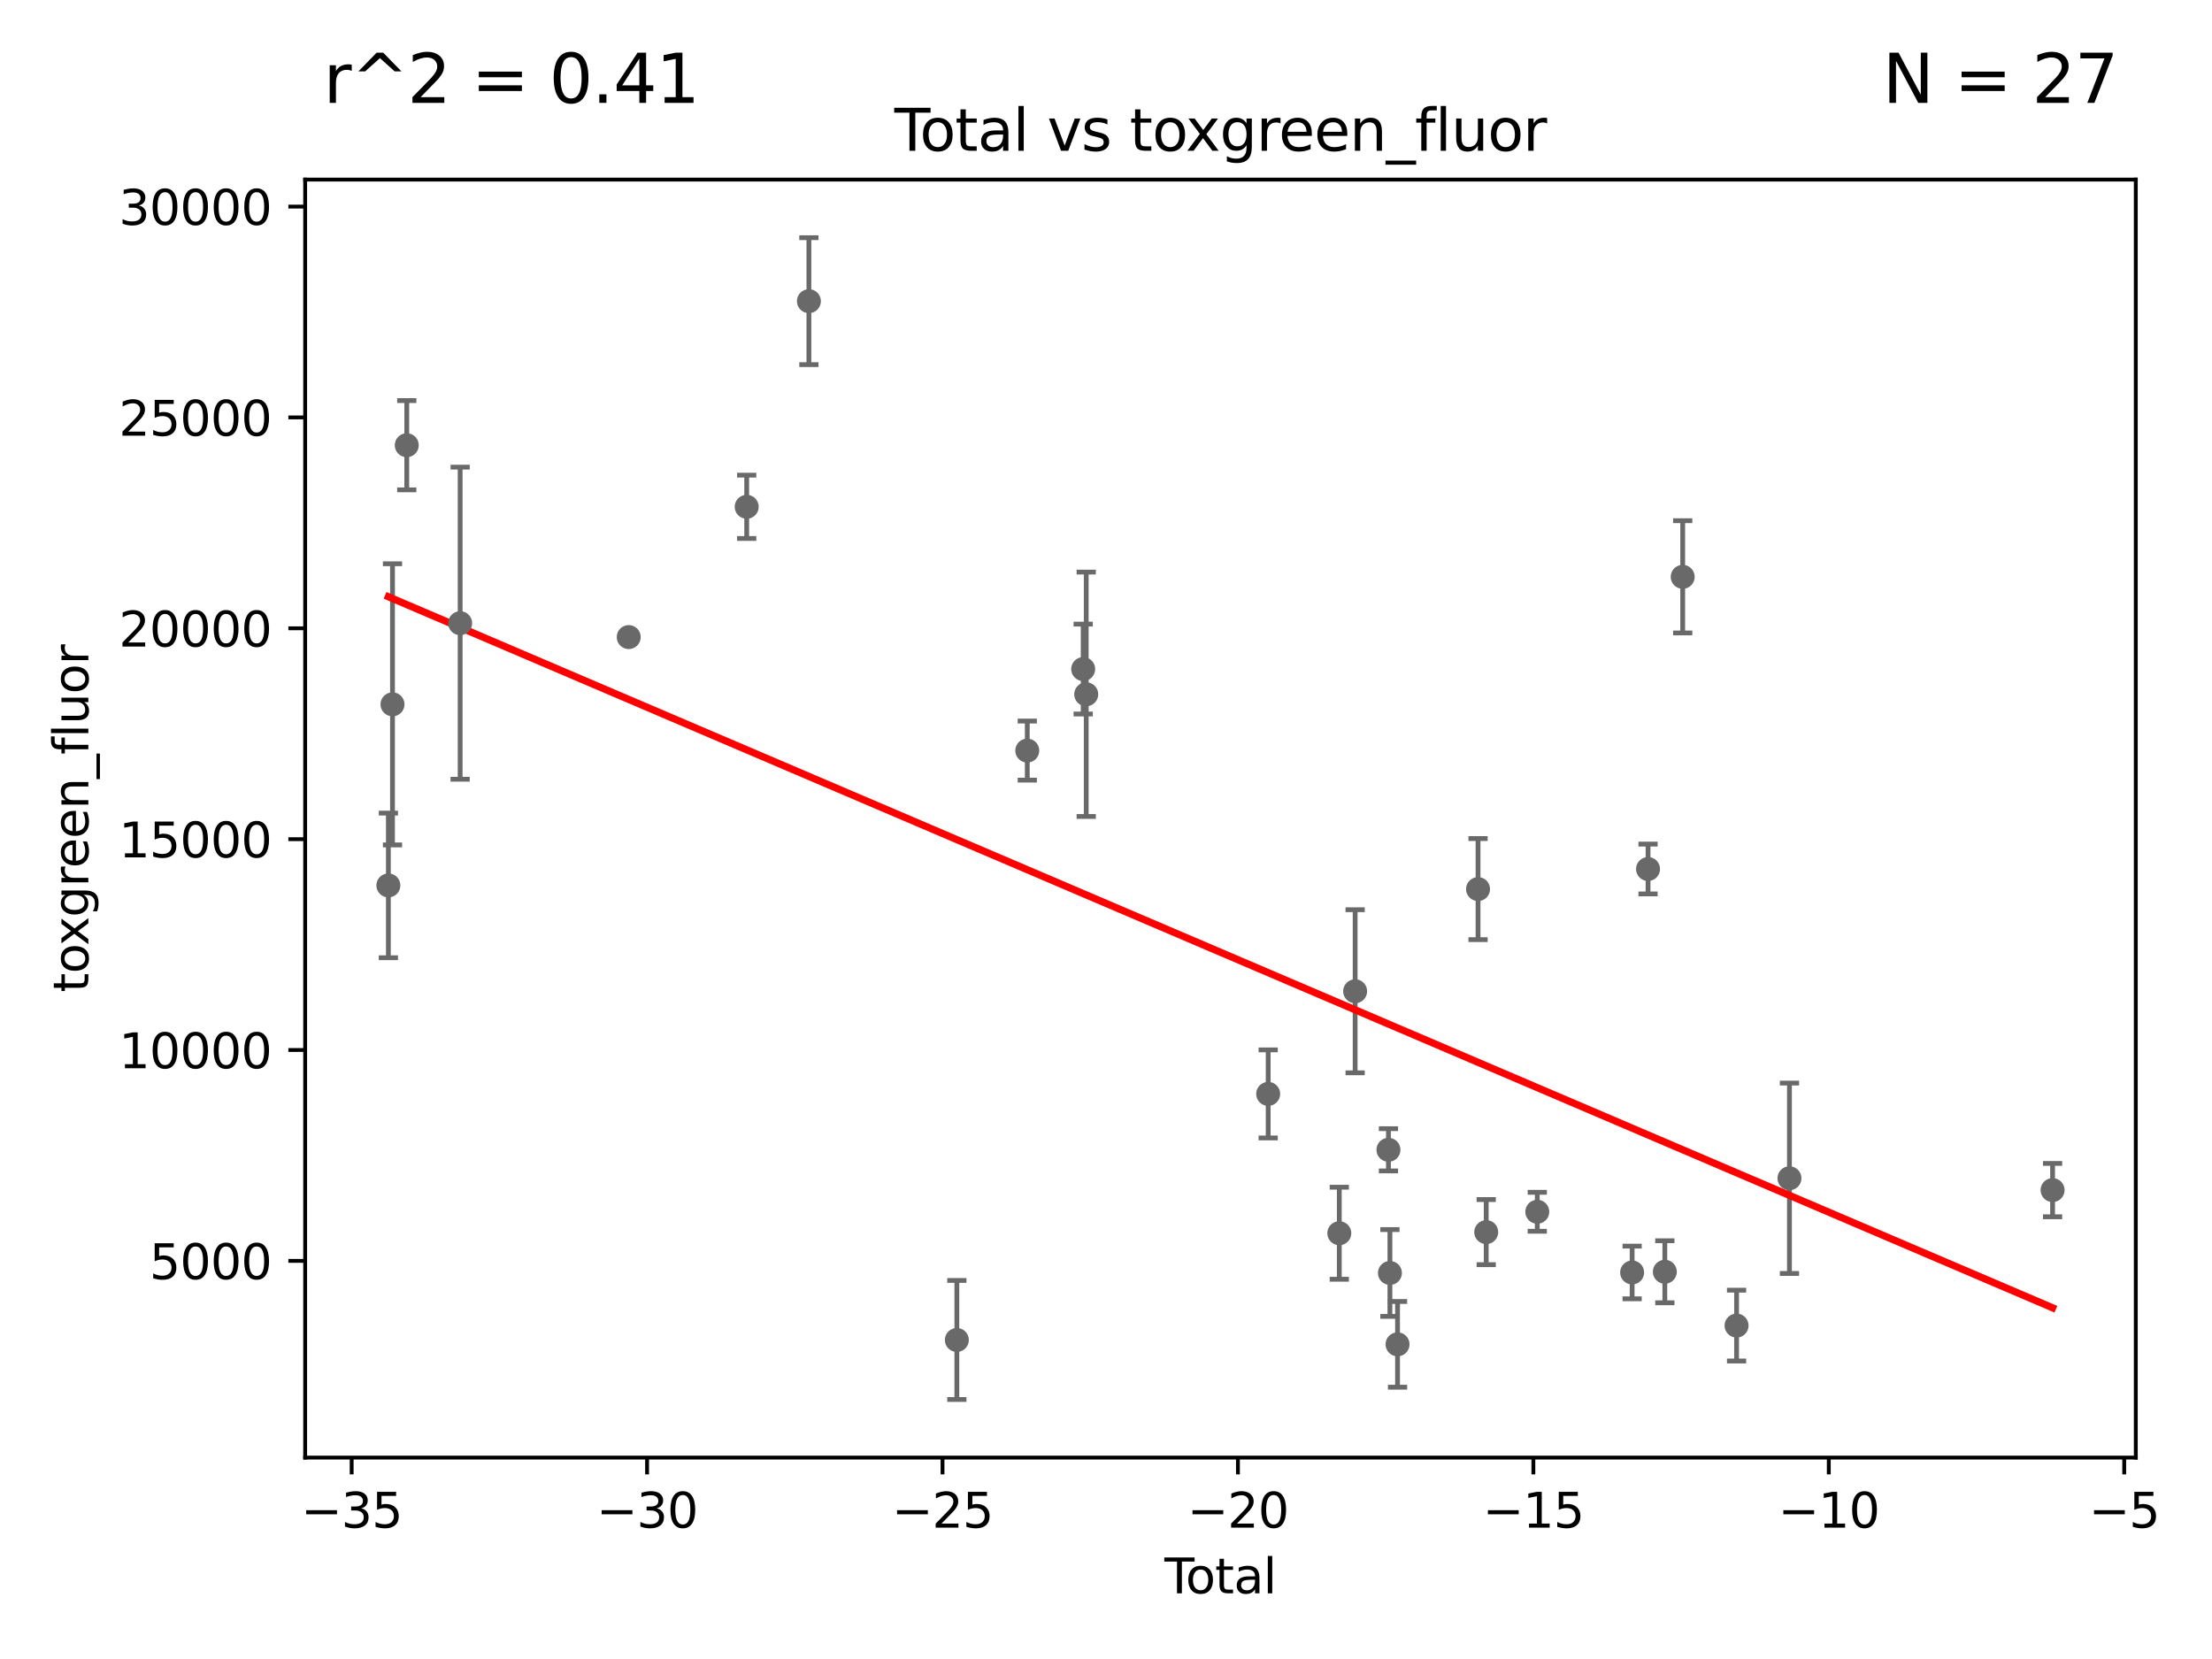 <?xml version="1.0" encoding="utf-8" standalone="no"?>
<!DOCTYPE svg PUBLIC "-//W3C//DTD SVG 1.1//EN"
  "http://www.w3.org/Graphics/SVG/1.1/DTD/svg11.dtd">
<svg xmlns:xlink="http://www.w3.org/1999/xlink" width="460.8pt" height="345.6pt" viewBox="0 0 460.8 345.6" xmlns="http://www.w3.org/2000/svg" version="1.1">
 <defs>
  <style type="text/css">*{stroke-linejoin: round; stroke-linecap: butt}</style>
 </defs>
 <g id="figure_1">
  <g id="patch_1">
   <path d="M 0 345.6 
L 460.8 345.6 
L 460.8 0 
L 0 0 
z
" style="fill: #ffffff"/>
  </g>
  <g id="axes_1">
   <g id="patch_2">
    <path d="M 63.571 303.64 
L 444.925 303.64 
L 444.925 37.411 
L 63.571 37.411 
z
" style="fill: #ffffff"/>
   </g>
   <g id="PathCollection_1">
    <defs>
     <path id="m61d648df40" d="M 0 1.118 
C 0.297 1.118 0.581 1 0.791 0.791 
C 1 0.581 1.118 0.297 1.118 0 
C 1.118 -0.297 1 -0.581 0.791 -0.791 
C 0.581 -1 0.297 -1.118 0 -1.118 
C -0.297 -1.118 -0.581 -1 -0.791 -0.791 
C -1 -0.581 -1.118 -0.297 -1.118 0 
C -1.118 0.297 -1 0.581 -0.791 0.791 
C -0.581 1 -0.297 1.118 0 1.118 
z
" style="stroke: #696969"/>
    </defs>
    <g clip-path="url(#p80d8e4873b)">
     <use xlink:href="#m61d648df40" x="80.905" y="184.448" style="fill: #696969; stroke: #696969"/>
     <use xlink:href="#m61d648df40" x="361.759" y="276.143" style="fill: #696969; stroke: #696969"/>
     <use xlink:href="#m61d648df40" x="350.536" y="120.165" style="fill: #696969; stroke: #696969"/>
     <use xlink:href="#m61d648df40" x="346.817" y="264.932" style="fill: #696969; stroke: #696969"/>
     <use xlink:href="#m61d648df40" x="343.316" y="181.028" style="fill: #696969; stroke: #696969"/>
     <use xlink:href="#m61d648df40" x="340.003" y="265.077" style="fill: #696969; stroke: #696969"/>
     <use xlink:href="#m61d648df40" x="320.243" y="252.434" style="fill: #696969; stroke: #696969"/>
     <use xlink:href="#m61d648df40" x="309.606" y="256.672" style="fill: #696969; stroke: #696969"/>
     <use xlink:href="#m61d648df40" x="307.904" y="185.215" style="fill: #696969; stroke: #696969"/>
     <use xlink:href="#m61d648df40" x="291.133" y="280.048" style="fill: #696969; stroke: #696969"/>
     <use xlink:href="#m61d648df40" x="289.545" y="265.183" style="fill: #696969; stroke: #696969"/>
     <use xlink:href="#m61d648df40" x="289.24" y="239.525" style="fill: #696969; stroke: #696969"/>
     <use xlink:href="#m61d648df40" x="372.775" y="245.455" style="fill: #696969; stroke: #696969"/>
     <use xlink:href="#m61d648df40" x="282.301" y="206.497" style="fill: #696969; stroke: #696969"/>
     <use xlink:href="#m61d648df40" x="264.184" y="227.878" style="fill: #696969; stroke: #696969"/>
     <use xlink:href="#m61d648df40" x="226.28" y="144.633" style="fill: #696969; stroke: #696969"/>
     <use xlink:href="#m61d648df40" x="225.648" y="139.378" style="fill: #696969; stroke: #696969"/>
     <use xlink:href="#m61d648df40" x="214" y="156.362" style="fill: #696969; stroke: #696969"/>
     <use xlink:href="#m61d648df40" x="199.33" y="279.141" style="fill: #696969; stroke: #696969"/>
     <use xlink:href="#m61d648df40" x="168.51" y="62.736" style="fill: #696969; stroke: #696969"/>
     <use xlink:href="#m61d648df40" x="155.55" y="105.576" style="fill: #696969; stroke: #696969"/>
     <use xlink:href="#m61d648df40" x="130.975" y="132.718" style="fill: #696969; stroke: #696969"/>
     <use xlink:href="#m61d648df40" x="95.858" y="129.82" style="fill: #696969; stroke: #696969"/>
     <use xlink:href="#m61d648df40" x="84.737" y="92.748" style="fill: #696969; stroke: #696969"/>
     <use xlink:href="#m61d648df40" x="81.765" y="146.728" style="fill: #696969; stroke: #696969"/>
     <use xlink:href="#m61d648df40" x="279.001" y="256.903" style="fill: #696969; stroke: #696969"/>
     <use xlink:href="#m61d648df40" x="427.59" y="247.918" style="fill: #696969; stroke: #696969"/>
    </g>
   </g>
   <g id="matplotlib.axis_1">
    <g id="xtick_1">
     <g id="line2d_1">
      <defs>
       <path id="mb264fd33f1" d="M 0 0 
L 0 3.5 
" style="stroke: #000000; stroke-width: 0.8"/>
      </defs>
      <g>
       <use xlink:href="#mb264fd33f1" x="73.257" y="303.64" style="stroke: #000000; stroke-width: 0.8"/>
      </g>
     </g>
     <g id="text_1">
      <!-- −35 -->
      <g transform="translate(62.705 318.238)scale(0.1 -0.1)">
       <defs>
        <path id="DejaVuSans-2212" d="M 678 2272 
L 4684 2272 
L 4684 1741 
L 678 1741 
L 678 2272 
z
" transform="scale(0.016)"/>
        <path id="DejaVuSans-33" d="M 2597 2516 
Q 3050 2419 3304 2112 
Q 3559 1806 3559 1356 
Q 3559 666 3084 287 
Q 2609 -91 1734 -91 
Q 1441 -91 1130 -33 
Q 819 25 488 141 
L 488 750 
Q 750 597 1062 519 
Q 1375 441 1716 441 
Q 2309 441 2620 675 
Q 2931 909 2931 1356 
Q 2931 1769 2642 2001 
Q 2353 2234 1838 2234 
L 1294 2234 
L 1294 2753 
L 1863 2753 
Q 2328 2753 2575 2939 
Q 2822 3125 2822 3475 
Q 2822 3834 2567 4026 
Q 2313 4219 1838 4219 
Q 1578 4219 1281 4162 
Q 984 4106 628 3988 
L 628 4550 
Q 988 4650 1302 4700 
Q 1616 4750 1894 4750 
Q 2613 4750 3031 4423 
Q 3450 4097 3450 3541 
Q 3450 3153 3228 2886 
Q 3006 2619 2597 2516 
z
" transform="scale(0.016)"/>
        <path id="DejaVuSans-35" d="M 691 4666 
L 3169 4666 
L 3169 4134 
L 1269 4134 
L 1269 2991 
Q 1406 3038 1543 3061 
Q 1681 3084 1819 3084 
Q 2600 3084 3056 2656 
Q 3513 2228 3513 1497 
Q 3513 744 3044 326 
Q 2575 -91 1722 -91 
Q 1428 -91 1123 -41 
Q 819 9 494 109 
L 494 744 
Q 775 591 1075 516 
Q 1375 441 1709 441 
Q 2250 441 2565 725 
Q 2881 1009 2881 1497 
Q 2881 1984 2565 2268 
Q 2250 2553 1709 2553 
Q 1456 2553 1204 2497 
Q 953 2441 691 2322 
L 691 4666 
z
" transform="scale(0.016)"/>
       </defs>
       <use xlink:href="#DejaVuSans-2212"/>
       <use xlink:href="#DejaVuSans-33" x="83.789"/>
       <use xlink:href="#DejaVuSans-35" x="147.412"/>
      </g>
     </g>
    </g>
    <g id="xtick_2">
     <g id="line2d_2">
      <g>
       <use xlink:href="#mb264fd33f1" x="134.799" y="303.64" style="stroke: #000000; stroke-width: 0.8"/>
      </g>
     </g>
     <g id="text_2">
      <!-- −30 -->
      <g transform="translate(124.247 318.238)scale(0.1 -0.1)">
       <defs>
        <path id="DejaVuSans-30" d="M 2034 4250 
Q 1547 4250 1301 3770 
Q 1056 3291 1056 2328 
Q 1056 1369 1301 889 
Q 1547 409 2034 409 
Q 2525 409 2770 889 
Q 3016 1369 3016 2328 
Q 3016 3291 2770 3770 
Q 2525 4250 2034 4250 
z
M 2034 4750 
Q 2819 4750 3233 4129 
Q 3647 3509 3647 2328 
Q 3647 1150 3233 529 
Q 2819 -91 2034 -91 
Q 1250 -91 836 529 
Q 422 1150 422 2328 
Q 422 3509 836 4129 
Q 1250 4750 2034 4750 
z
" transform="scale(0.016)"/>
       </defs>
       <use xlink:href="#DejaVuSans-2212"/>
       <use xlink:href="#DejaVuSans-33" x="83.789"/>
       <use xlink:href="#DejaVuSans-30" x="147.412"/>
      </g>
     </g>
    </g>
    <g id="xtick_3">
     <g id="line2d_3">
      <g>
       <use xlink:href="#mb264fd33f1" x="196.342" y="303.64" style="stroke: #000000; stroke-width: 0.8"/>
      </g>
     </g>
     <g id="text_3">
      <!-- −25 -->
      <g transform="translate(185.79 318.238)scale(0.1 -0.1)">
       <defs>
        <path id="DejaVuSans-32" d="M 1228 531 
L 3431 531 
L 3431 0 
L 469 0 
L 469 531 
Q 828 903 1448 1529 
Q 2069 2156 2228 2338 
Q 2531 2678 2651 2914 
Q 2772 3150 2772 3378 
Q 2772 3750 2511 3984 
Q 2250 4219 1831 4219 
Q 1534 4219 1204 4116 
Q 875 4013 500 3803 
L 500 4441 
Q 881 4594 1212 4672 
Q 1544 4750 1819 4750 
Q 2544 4750 2975 4387 
Q 3406 4025 3406 3419 
Q 3406 3131 3298 2873 
Q 3191 2616 2906 2266 
Q 2828 2175 2409 1742 
Q 1991 1309 1228 531 
z
" transform="scale(0.016)"/>
       </defs>
       <use xlink:href="#DejaVuSans-2212"/>
       <use xlink:href="#DejaVuSans-32" x="83.789"/>
       <use xlink:href="#DejaVuSans-35" x="147.412"/>
      </g>
     </g>
    </g>
    <g id="xtick_4">
     <g id="line2d_4">
      <g>
       <use xlink:href="#mb264fd33f1" x="257.884" y="303.64" style="stroke: #000000; stroke-width: 0.8"/>
      </g>
     </g>
     <g id="text_4">
      <!-- −20 -->
      <g transform="translate(247.332 318.238)scale(0.1 -0.1)">
       <use xlink:href="#DejaVuSans-2212"/>
       <use xlink:href="#DejaVuSans-32" x="83.789"/>
       <use xlink:href="#DejaVuSans-30" x="147.412"/>
      </g>
     </g>
    </g>
    <g id="xtick_5">
     <g id="line2d_5">
      <g>
       <use xlink:href="#mb264fd33f1" x="319.427" y="303.64" style="stroke: #000000; stroke-width: 0.8"/>
      </g>
     </g>
     <g id="text_5">
      <!-- −15 -->
      <g transform="translate(308.874 318.238)scale(0.1 -0.1)">
       <defs>
        <path id="DejaVuSans-31" d="M 794 531 
L 1825 531 
L 1825 4091 
L 703 3866 
L 703 4441 
L 1819 4666 
L 2450 4666 
L 2450 531 
L 3481 531 
L 3481 0 
L 794 0 
L 794 531 
z
" transform="scale(0.016)"/>
       </defs>
       <use xlink:href="#DejaVuSans-2212"/>
       <use xlink:href="#DejaVuSans-31" x="83.789"/>
       <use xlink:href="#DejaVuSans-35" x="147.412"/>
      </g>
     </g>
    </g>
    <g id="xtick_6">
     <g id="line2d_6">
      <g>
       <use xlink:href="#mb264fd33f1" x="380.969" y="303.64" style="stroke: #000000; stroke-width: 0.8"/>
      </g>
     </g>
     <g id="text_6">
      <!-- −10 -->
      <g transform="translate(370.417 318.238)scale(0.1 -0.1)">
       <use xlink:href="#DejaVuSans-2212"/>
       <use xlink:href="#DejaVuSans-31" x="83.789"/>
       <use xlink:href="#DejaVuSans-30" x="147.412"/>
      </g>
     </g>
    </g>
    <g id="xtick_7">
     <g id="line2d_7">
      <g>
       <use xlink:href="#mb264fd33f1" x="442.512" y="303.64" style="stroke: #000000; stroke-width: 0.8"/>
      </g>
     </g>
     <g id="text_7">
      <!-- −5 -->
      <g transform="translate(435.141 318.238)scale(0.1 -0.1)">
       <use xlink:href="#DejaVuSans-2212"/>
       <use xlink:href="#DejaVuSans-35" x="83.789"/>
      </g>
     </g>
    </g>
    <g id="text_8">
     <!-- Total -->
     <g transform="translate(242.571 331.917)scale(0.1 -0.1)">
      <defs>
       <path id="DejaVuSans-54" d="M -19 4666 
L 3928 4666 
L 3928 4134 
L 2272 4134 
L 2272 0 
L 1638 0 
L 1638 4134 
L -19 4134 
L -19 4666 
z
" transform="scale(0.016)"/>
       <path id="DejaVuSans-6f" d="M 1959 3097 
Q 1497 3097 1228 2736 
Q 959 2375 959 1747 
Q 959 1119 1226 758 
Q 1494 397 1959 397 
Q 2419 397 2687 759 
Q 2956 1122 2956 1747 
Q 2956 2369 2687 2733 
Q 2419 3097 1959 3097 
z
M 1959 3584 
Q 2709 3584 3137 3096 
Q 3566 2609 3566 1747 
Q 3566 888 3137 398 
Q 2709 -91 1959 -91 
Q 1206 -91 779 398 
Q 353 888 353 1747 
Q 353 2609 779 3096 
Q 1206 3584 1959 3584 
z
" transform="scale(0.016)"/>
       <path id="DejaVuSans-74" d="M 1172 4494 
L 1172 3500 
L 2356 3500 
L 2356 3053 
L 1172 3053 
L 1172 1153 
Q 1172 725 1289 603 
Q 1406 481 1766 481 
L 2356 481 
L 2356 0 
L 1766 0 
Q 1100 0 847 248 
Q 594 497 594 1153 
L 594 3053 
L 172 3053 
L 172 3500 
L 594 3500 
L 594 4494 
L 1172 4494 
z
" transform="scale(0.016)"/>
       <path id="DejaVuSans-61" d="M 2194 1759 
Q 1497 1759 1228 1600 
Q 959 1441 959 1056 
Q 959 750 1161 570 
Q 1363 391 1709 391 
Q 2188 391 2477 730 
Q 2766 1069 2766 1631 
L 2766 1759 
L 2194 1759 
z
M 3341 1997 
L 3341 0 
L 2766 0 
L 2766 531 
Q 2569 213 2275 61 
Q 1981 -91 1556 -91 
Q 1019 -91 701 211 
Q 384 513 384 1019 
Q 384 1609 779 1909 
Q 1175 2209 1959 2209 
L 2766 2209 
L 2766 2266 
Q 2766 2663 2505 2880 
Q 2244 3097 1772 3097 
Q 1472 3097 1187 3025 
Q 903 2953 641 2809 
L 641 3341 
Q 956 3463 1253 3523 
Q 1550 3584 1831 3584 
Q 2591 3584 2966 3190 
Q 3341 2797 3341 1997 
z
" transform="scale(0.016)"/>
       <path id="DejaVuSans-6c" d="M 603 4863 
L 1178 4863 
L 1178 0 
L 603 0 
L 603 4863 
z
" transform="scale(0.016)"/>
      </defs>
      <use xlink:href="#DejaVuSans-54"/>
      <use xlink:href="#DejaVuSans-6f" x="44.084"/>
      <use xlink:href="#DejaVuSans-74" x="105.266"/>
      <use xlink:href="#DejaVuSans-61" x="144.475"/>
      <use xlink:href="#DejaVuSans-6c" x="205.754"/>
     </g>
    </g>
   </g>
   <g id="matplotlib.axis_2">
    <g id="ytick_1">
     <g id="line2d_8">
      <defs>
       <path id="m92cbdf0b6a" d="M 0 0 
L -3.5 0 
" style="stroke: #000000; stroke-width: 0.8"/>
      </defs>
      <g>
       <use xlink:href="#m92cbdf0b6a" x="63.571" y="262.661" style="stroke: #000000; stroke-width: 0.8"/>
      </g>
     </g>
     <g id="text_9">
      <!-- 5000 -->
      <g transform="translate(31.121 266.46)scale(0.1 -0.1)">
       <use xlink:href="#DejaVuSans-35"/>
       <use xlink:href="#DejaVuSans-30" x="63.623"/>
       <use xlink:href="#DejaVuSans-30" x="127.246"/>
       <use xlink:href="#DejaVuSans-30" x="190.869"/>
      </g>
     </g>
    </g>
    <g id="ytick_2">
     <g id="line2d_9">
      <g>
       <use xlink:href="#m92cbdf0b6a" x="63.571" y="218.736" style="stroke: #000000; stroke-width: 0.8"/>
      </g>
     </g>
     <g id="text_10">
      <!-- 10000 -->
      <g transform="translate(24.759 222.535)scale(0.1 -0.1)">
       <use xlink:href="#DejaVuSans-31"/>
       <use xlink:href="#DejaVuSans-30" x="63.623"/>
       <use xlink:href="#DejaVuSans-30" x="127.246"/>
       <use xlink:href="#DejaVuSans-30" x="190.869"/>
       <use xlink:href="#DejaVuSans-30" x="254.492"/>
      </g>
     </g>
    </g>
    <g id="ytick_3">
     <g id="line2d_10">
      <g>
       <use xlink:href="#m92cbdf0b6a" x="63.571" y="174.811" style="stroke: #000000; stroke-width: 0.8"/>
      </g>
     </g>
     <g id="text_11">
      <!-- 15000 -->
      <g transform="translate(24.759 178.61)scale(0.1 -0.1)">
       <use xlink:href="#DejaVuSans-31"/>
       <use xlink:href="#DejaVuSans-35" x="63.623"/>
       <use xlink:href="#DejaVuSans-30" x="127.246"/>
       <use xlink:href="#DejaVuSans-30" x="190.869"/>
       <use xlink:href="#DejaVuSans-30" x="254.492"/>
      </g>
     </g>
    </g>
    <g id="ytick_4">
     <g id="line2d_11">
      <g>
       <use xlink:href="#m92cbdf0b6a" x="63.571" y="130.886" style="stroke: #000000; stroke-width: 0.8"/>
      </g>
     </g>
     <g id="text_12">
      <!-- 20000 -->
      <g transform="translate(24.759 134.685)scale(0.1 -0.1)">
       <use xlink:href="#DejaVuSans-32"/>
       <use xlink:href="#DejaVuSans-30" x="63.623"/>
       <use xlink:href="#DejaVuSans-30" x="127.246"/>
       <use xlink:href="#DejaVuSans-30" x="190.869"/>
       <use xlink:href="#DejaVuSans-30" x="254.492"/>
      </g>
     </g>
    </g>
    <g id="ytick_5">
     <g id="line2d_12">
      <g>
       <use xlink:href="#m92cbdf0b6a" x="63.571" y="86.961" style="stroke: #000000; stroke-width: 0.8"/>
      </g>
     </g>
     <g id="text_13">
      <!-- 25000 -->
      <g transform="translate(24.759 90.76)scale(0.1 -0.1)">
       <use xlink:href="#DejaVuSans-32"/>
       <use xlink:href="#DejaVuSans-35" x="63.623"/>
       <use xlink:href="#DejaVuSans-30" x="127.246"/>
       <use xlink:href="#DejaVuSans-30" x="190.869"/>
       <use xlink:href="#DejaVuSans-30" x="254.492"/>
      </g>
     </g>
    </g>
    <g id="ytick_6">
     <g id="line2d_13">
      <g>
       <use xlink:href="#m92cbdf0b6a" x="63.571" y="43.036" style="stroke: #000000; stroke-width: 0.8"/>
      </g>
     </g>
     <g id="text_14">
      <!-- 30000 -->
      <g transform="translate(24.759 46.835)scale(0.1 -0.1)">
       <use xlink:href="#DejaVuSans-33"/>
       <use xlink:href="#DejaVuSans-30" x="63.623"/>
       <use xlink:href="#DejaVuSans-30" x="127.246"/>
       <use xlink:href="#DejaVuSans-30" x="190.869"/>
       <use xlink:href="#DejaVuSans-30" x="254.492"/>
      </g>
     </g>
    </g>
    <g id="text_15">
     <!-- toxgreen_fluor -->
     <g transform="translate(18.401 206.72)rotate(-90)scale(0.1 -0.1)">
      <defs>
       <path id="DejaVuSans-78" d="M 3513 3500 
L 2247 1797 
L 3578 0 
L 2900 0 
L 1881 1375 
L 863 0 
L 184 0 
L 1544 1831 
L 300 3500 
L 978 3500 
L 1906 2253 
L 2834 3500 
L 3513 3500 
z
" transform="scale(0.016)"/>
       <path id="DejaVuSans-67" d="M 2906 1791 
Q 2906 2416 2648 2759 
Q 2391 3103 1925 3103 
Q 1463 3103 1205 2759 
Q 947 2416 947 1791 
Q 947 1169 1205 825 
Q 1463 481 1925 481 
Q 2391 481 2648 825 
Q 2906 1169 2906 1791 
z
M 3481 434 
Q 3481 -459 3084 -895 
Q 2688 -1331 1869 -1331 
Q 1566 -1331 1297 -1286 
Q 1028 -1241 775 -1147 
L 775 -588 
Q 1028 -725 1275 -790 
Q 1522 -856 1778 -856 
Q 2344 -856 2625 -561 
Q 2906 -266 2906 331 
L 2906 616 
Q 2728 306 2450 153 
Q 2172 0 1784 0 
Q 1141 0 747 490 
Q 353 981 353 1791 
Q 353 2603 747 3093 
Q 1141 3584 1784 3584 
Q 2172 3584 2450 3431 
Q 2728 3278 2906 2969 
L 2906 3500 
L 3481 3500 
L 3481 434 
z
" transform="scale(0.016)"/>
       <path id="DejaVuSans-72" d="M 2631 2963 
Q 2534 3019 2420 3045 
Q 2306 3072 2169 3072 
Q 1681 3072 1420 2755 
Q 1159 2438 1159 1844 
L 1159 0 
L 581 0 
L 581 3500 
L 1159 3500 
L 1159 2956 
Q 1341 3275 1631 3429 
Q 1922 3584 2338 3584 
Q 2397 3584 2469 3576 
Q 2541 3569 2628 3553 
L 2631 2963 
z
" transform="scale(0.016)"/>
       <path id="DejaVuSans-65" d="M 3597 1894 
L 3597 1613 
L 953 1613 
Q 991 1019 1311 708 
Q 1631 397 2203 397 
Q 2534 397 2845 478 
Q 3156 559 3463 722 
L 3463 178 
Q 3153 47 2828 -22 
Q 2503 -91 2169 -91 
Q 1331 -91 842 396 
Q 353 884 353 1716 
Q 353 2575 817 3079 
Q 1281 3584 2069 3584 
Q 2775 3584 3186 3129 
Q 3597 2675 3597 1894 
z
M 3022 2063 
Q 3016 2534 2758 2815 
Q 2500 3097 2075 3097 
Q 1594 3097 1305 2825 
Q 1016 2553 972 2059 
L 3022 2063 
z
" transform="scale(0.016)"/>
       <path id="DejaVuSans-6e" d="M 3513 2113 
L 3513 0 
L 2938 0 
L 2938 2094 
Q 2938 2591 2744 2837 
Q 2550 3084 2163 3084 
Q 1697 3084 1428 2787 
Q 1159 2491 1159 1978 
L 1159 0 
L 581 0 
L 581 3500 
L 1159 3500 
L 1159 2956 
Q 1366 3272 1645 3428 
Q 1925 3584 2291 3584 
Q 2894 3584 3203 3211 
Q 3513 2838 3513 2113 
z
" transform="scale(0.016)"/>
       <path id="DejaVuSans-5f" d="M 3263 -1063 
L 3263 -1509 
L -63 -1509 
L -63 -1063 
L 3263 -1063 
z
" transform="scale(0.016)"/>
       <path id="DejaVuSans-66" d="M 2375 4863 
L 2375 4384 
L 1825 4384 
Q 1516 4384 1395 4259 
Q 1275 4134 1275 3809 
L 1275 3500 
L 2222 3500 
L 2222 3053 
L 1275 3053 
L 1275 0 
L 697 0 
L 697 3053 
L 147 3053 
L 147 3500 
L 697 3500 
L 697 3744 
Q 697 4328 969 4595 
Q 1241 4863 1831 4863 
L 2375 4863 
z
" transform="scale(0.016)"/>
       <path id="DejaVuSans-75" d="M 544 1381 
L 544 3500 
L 1119 3500 
L 1119 1403 
Q 1119 906 1312 657 
Q 1506 409 1894 409 
Q 2359 409 2629 706 
Q 2900 1003 2900 1516 
L 2900 3500 
L 3475 3500 
L 3475 0 
L 2900 0 
L 2900 538 
Q 2691 219 2414 64 
Q 2138 -91 1772 -91 
Q 1169 -91 856 284 
Q 544 659 544 1381 
z
M 1991 3584 
L 1991 3584 
z
" transform="scale(0.016)"/>
      </defs>
      <use xlink:href="#DejaVuSans-74"/>
      <use xlink:href="#DejaVuSans-6f" x="39.209"/>
      <use xlink:href="#DejaVuSans-78" x="97.266"/>
      <use xlink:href="#DejaVuSans-67" x="156.445"/>
      <use xlink:href="#DejaVuSans-72" x="219.922"/>
      <use xlink:href="#DejaVuSans-65" x="258.785"/>
      <use xlink:href="#DejaVuSans-65" x="320.309"/>
      <use xlink:href="#DejaVuSans-6e" x="381.832"/>
      <use xlink:href="#DejaVuSans-5f" x="445.211"/>
      <use xlink:href="#DejaVuSans-66" x="495.211"/>
      <use xlink:href="#DejaVuSans-6c" x="530.416"/>
      <use xlink:href="#DejaVuSans-75" x="558.199"/>
      <use xlink:href="#DejaVuSans-6f" x="621.578"/>
      <use xlink:href="#DejaVuSans-72" x="682.76"/>
     </g>
    </g>
   </g>
   <g id="LineCollection_1">
    <path d="M 80.905 199.514 
L 80.905 169.382 
" clip-path="url(#p80d8e4873b)" style="fill: none; stroke: #696969"/>
    <path d="M 361.759 283.521 
L 361.759 268.765 
" clip-path="url(#p80d8e4873b)" style="fill: none; stroke: #696969"/>
    <path d="M 350.536 131.854 
L 350.536 108.475 
" clip-path="url(#p80d8e4873b)" style="fill: none; stroke: #696969"/>
    <path d="M 346.817 271.393 
L 346.817 258.471 
" clip-path="url(#p80d8e4873b)" style="fill: none; stroke: #696969"/>
    <path d="M 343.316 186.215 
L 343.316 175.842 
" clip-path="url(#p80d8e4873b)" style="fill: none; stroke: #696969"/>
    <path d="M 340.003 270.566 
L 340.003 259.589 
" clip-path="url(#p80d8e4873b)" style="fill: none; stroke: #696969"/>
    <path d="M 320.243 256.492 
L 320.243 248.377 
" clip-path="url(#p80d8e4873b)" style="fill: none; stroke: #696969"/>
    <path d="M 309.606 263.456 
L 309.606 249.887 
" clip-path="url(#p80d8e4873b)" style="fill: none; stroke: #696969"/>
    <path d="M 307.904 195.743 
L 307.904 174.688 
" clip-path="url(#p80d8e4873b)" style="fill: none; stroke: #696969"/>
    <path d="M 291.133 288.975 
L 291.133 271.122 
" clip-path="url(#p80d8e4873b)" style="fill: none; stroke: #696969"/>
    <path d="M 289.545 274.222 
L 289.545 256.145 
" clip-path="url(#p80d8e4873b)" style="fill: none; stroke: #696969"/>
    <path d="M 289.24 243.925 
L 289.24 235.126 
" clip-path="url(#p80d8e4873b)" style="fill: none; stroke: #696969"/>
    <path d="M 372.775 265.284 
L 372.775 225.627 
" clip-path="url(#p80d8e4873b)" style="fill: none; stroke: #696969"/>
    <path d="M 282.301 223.485 
L 282.301 189.51 
" clip-path="url(#p80d8e4873b)" style="fill: none; stroke: #696969"/>
    <path d="M 264.184 237.051 
L 264.184 218.704 
" clip-path="url(#p80d8e4873b)" style="fill: none; stroke: #696969"/>
    <path d="M 226.28 170.088 
L 226.28 119.178 
" clip-path="url(#p80d8e4873b)" style="fill: none; stroke: #696969"/>
    <path d="M 225.648 148.739 
L 225.648 130.017 
" clip-path="url(#p80d8e4873b)" style="fill: none; stroke: #696969"/>
    <path d="M 214 162.516 
L 214 150.208 
" clip-path="url(#p80d8e4873b)" style="fill: none; stroke: #696969"/>
    <path d="M 199.33 291.539 
L 199.33 266.744 
" clip-path="url(#p80d8e4873b)" style="fill: none; stroke: #696969"/>
    <path d="M 168.51 75.96 
L 168.51 49.513 
" clip-path="url(#p80d8e4873b)" style="fill: none; stroke: #696969"/>
    <path d="M 155.55 112.168 
L 155.55 98.984 
" clip-path="url(#p80d8e4873b)" style="fill: none; stroke: #696969"/>
    <path d="M 130.975 133.318 
L 130.975 132.118 
" clip-path="url(#p80d8e4873b)" style="fill: none; stroke: #696969"/>
    <path d="M 95.858 162.327 
L 95.858 97.313 
" clip-path="url(#p80d8e4873b)" style="fill: none; stroke: #696969"/>
    <path d="M 84.737 102.048 
L 84.737 83.448 
" clip-path="url(#p80d8e4873b)" style="fill: none; stroke: #696969"/>
    <path d="M 81.765 176.013 
L 81.765 117.442 
" clip-path="url(#p80d8e4873b)" style="fill: none; stroke: #696969"/>
    <path d="M 279.001 266.488 
L 279.001 247.318 
" clip-path="url(#p80d8e4873b)" style="fill: none; stroke: #696969"/>
    <path d="M 427.59 253.476 
L 427.59 242.359 
" clip-path="url(#p80d8e4873b)" style="fill: none; stroke: #696969"/>
   </g>
   <g id="line2d_14">
    <defs>
     <path id="m0a3515d4b2" d="M 2 0 
L -2 -0 
" style="stroke: #696969"/>
    </defs>
    <g clip-path="url(#p80d8e4873b)">
     <use xlink:href="#m0a3515d4b2" x="80.905" y="199.514" style="fill: #696969; stroke: #696969"/>
     <use xlink:href="#m0a3515d4b2" x="361.759" y="283.521" style="fill: #696969; stroke: #696969"/>
     <use xlink:href="#m0a3515d4b2" x="350.536" y="131.854" style="fill: #696969; stroke: #696969"/>
     <use xlink:href="#m0a3515d4b2" x="346.817" y="271.393" style="fill: #696969; stroke: #696969"/>
     <use xlink:href="#m0a3515d4b2" x="343.316" y="186.215" style="fill: #696969; stroke: #696969"/>
     <use xlink:href="#m0a3515d4b2" x="340.003" y="270.566" style="fill: #696969; stroke: #696969"/>
     <use xlink:href="#m0a3515d4b2" x="320.243" y="256.492" style="fill: #696969; stroke: #696969"/>
     <use xlink:href="#m0a3515d4b2" x="309.606" y="263.456" style="fill: #696969; stroke: #696969"/>
     <use xlink:href="#m0a3515d4b2" x="307.904" y="195.743" style="fill: #696969; stroke: #696969"/>
     <use xlink:href="#m0a3515d4b2" x="291.133" y="288.975" style="fill: #696969; stroke: #696969"/>
     <use xlink:href="#m0a3515d4b2" x="289.545" y="274.222" style="fill: #696969; stroke: #696969"/>
     <use xlink:href="#m0a3515d4b2" x="289.24" y="243.925" style="fill: #696969; stroke: #696969"/>
     <use xlink:href="#m0a3515d4b2" x="372.775" y="265.284" style="fill: #696969; stroke: #696969"/>
     <use xlink:href="#m0a3515d4b2" x="282.301" y="223.485" style="fill: #696969; stroke: #696969"/>
     <use xlink:href="#m0a3515d4b2" x="264.184" y="237.051" style="fill: #696969; stroke: #696969"/>
     <use xlink:href="#m0a3515d4b2" x="226.28" y="170.088" style="fill: #696969; stroke: #696969"/>
     <use xlink:href="#m0a3515d4b2" x="225.648" y="148.739" style="fill: #696969; stroke: #696969"/>
     <use xlink:href="#m0a3515d4b2" x="214" y="162.516" style="fill: #696969; stroke: #696969"/>
     <use xlink:href="#m0a3515d4b2" x="199.33" y="291.539" style="fill: #696969; stroke: #696969"/>
     <use xlink:href="#m0a3515d4b2" x="168.51" y="75.96" style="fill: #696969; stroke: #696969"/>
     <use xlink:href="#m0a3515d4b2" x="155.55" y="112.168" style="fill: #696969; stroke: #696969"/>
     <use xlink:href="#m0a3515d4b2" x="130.975" y="133.318" style="fill: #696969; stroke: #696969"/>
     <use xlink:href="#m0a3515d4b2" x="95.858" y="162.327" style="fill: #696969; stroke: #696969"/>
     <use xlink:href="#m0a3515d4b2" x="84.737" y="102.048" style="fill: #696969; stroke: #696969"/>
     <use xlink:href="#m0a3515d4b2" x="81.765" y="176.013" style="fill: #696969; stroke: #696969"/>
     <use xlink:href="#m0a3515d4b2" x="279.001" y="266.488" style="fill: #696969; stroke: #696969"/>
     <use xlink:href="#m0a3515d4b2" x="427.59" y="253.476" style="fill: #696969; stroke: #696969"/>
    </g>
   </g>
   <g id="line2d_15">
    <g clip-path="url(#p80d8e4873b)">
     <use xlink:href="#m0a3515d4b2" x="80.905" y="169.382" style="fill: #696969; stroke: #696969"/>
     <use xlink:href="#m0a3515d4b2" x="361.759" y="268.765" style="fill: #696969; stroke: #696969"/>
     <use xlink:href="#m0a3515d4b2" x="350.536" y="108.475" style="fill: #696969; stroke: #696969"/>
     <use xlink:href="#m0a3515d4b2" x="346.817" y="258.471" style="fill: #696969; stroke: #696969"/>
     <use xlink:href="#m0a3515d4b2" x="343.316" y="175.842" style="fill: #696969; stroke: #696969"/>
     <use xlink:href="#m0a3515d4b2" x="340.003" y="259.589" style="fill: #696969; stroke: #696969"/>
     <use xlink:href="#m0a3515d4b2" x="320.243" y="248.377" style="fill: #696969; stroke: #696969"/>
     <use xlink:href="#m0a3515d4b2" x="309.606" y="249.887" style="fill: #696969; stroke: #696969"/>
     <use xlink:href="#m0a3515d4b2" x="307.904" y="174.688" style="fill: #696969; stroke: #696969"/>
     <use xlink:href="#m0a3515d4b2" x="291.133" y="271.122" style="fill: #696969; stroke: #696969"/>
     <use xlink:href="#m0a3515d4b2" x="289.545" y="256.145" style="fill: #696969; stroke: #696969"/>
     <use xlink:href="#m0a3515d4b2" x="289.24" y="235.126" style="fill: #696969; stroke: #696969"/>
     <use xlink:href="#m0a3515d4b2" x="372.775" y="225.627" style="fill: #696969; stroke: #696969"/>
     <use xlink:href="#m0a3515d4b2" x="282.301" y="189.51" style="fill: #696969; stroke: #696969"/>
     <use xlink:href="#m0a3515d4b2" x="264.184" y="218.704" style="fill: #696969; stroke: #696969"/>
     <use xlink:href="#m0a3515d4b2" x="226.28" y="119.178" style="fill: #696969; stroke: #696969"/>
     <use xlink:href="#m0a3515d4b2" x="225.648" y="130.017" style="fill: #696969; stroke: #696969"/>
     <use xlink:href="#m0a3515d4b2" x="214" y="150.208" style="fill: #696969; stroke: #696969"/>
     <use xlink:href="#m0a3515d4b2" x="199.33" y="266.744" style="fill: #696969; stroke: #696969"/>
     <use xlink:href="#m0a3515d4b2" x="168.51" y="49.513" style="fill: #696969; stroke: #696969"/>
     <use xlink:href="#m0a3515d4b2" x="155.55" y="98.984" style="fill: #696969; stroke: #696969"/>
     <use xlink:href="#m0a3515d4b2" x="130.975" y="132.118" style="fill: #696969; stroke: #696969"/>
     <use xlink:href="#m0a3515d4b2" x="95.858" y="97.313" style="fill: #696969; stroke: #696969"/>
     <use xlink:href="#m0a3515d4b2" x="84.737" y="83.448" style="fill: #696969; stroke: #696969"/>
     <use xlink:href="#m0a3515d4b2" x="81.765" y="117.442" style="fill: #696969; stroke: #696969"/>
     <use xlink:href="#m0a3515d4b2" x="279.001" y="247.318" style="fill: #696969; stroke: #696969"/>
     <use xlink:href="#m0a3515d4b2" x="427.59" y="242.359" style="fill: #696969; stroke: #696969"/>
    </g>
   </g>
   <g id="line2d_16">
    <path d="M 80.905 124.311 
L 361.759 244.311 
L 350.536 239.516 
L 346.817 237.927 
L 343.316 236.431 
L 340.003 235.015 
L 320.243 226.572 
L 309.606 222.028 
L 307.904 221.3 
L 291.133 214.135 
L 289.545 213.456 
L 289.24 213.326 
L 372.775 249.018 
L 282.301 210.361 
L 264.184 202.62 
L 226.28 186.425 
L 225.648 186.155 
L 214 181.178 
L 199.33 174.91 
L 168.51 161.742 
L 155.55 156.205 
L 130.975 145.705 
L 95.858 130.7 
L 84.737 125.949 
L 81.765 124.678 
L 279.001 208.951 
L 427.59 272.438 
" clip-path="url(#p80d8e4873b)" style="fill: none; stroke: #ff0000; stroke-width: 1.5; stroke-linecap: square"/>
   </g>
   <g id="line2d_17">
    <defs>
     <path id="m4dba93d726" d="M 0 2 
C 0.53 2 1.039 1.789 1.414 1.414 
C 1.789 1.039 2 0.53 2 0 
C 2 -0.53 1.789 -1.039 1.414 -1.414 
C 1.039 -1.789 0.53 -2 0 -2 
C -0.53 -2 -1.039 -1.789 -1.414 -1.414 
C -1.789 -1.039 -2 -0.53 -2 0 
C -2 0.53 -1.789 1.039 -1.414 1.414 
C -1.039 1.789 -0.53 2 0 2 
z
" style="stroke: #696969"/>
    </defs>
    <g clip-path="url(#p80d8e4873b)">
     <use xlink:href="#m4dba93d726" x="80.905" y="184.448" style="fill: #696969; stroke: #696969"/>
     <use xlink:href="#m4dba93d726" x="361.759" y="276.143" style="fill: #696969; stroke: #696969"/>
     <use xlink:href="#m4dba93d726" x="350.536" y="120.165" style="fill: #696969; stroke: #696969"/>
     <use xlink:href="#m4dba93d726" x="346.817" y="264.932" style="fill: #696969; stroke: #696969"/>
     <use xlink:href="#m4dba93d726" x="343.316" y="181.028" style="fill: #696969; stroke: #696969"/>
     <use xlink:href="#m4dba93d726" x="340.003" y="265.077" style="fill: #696969; stroke: #696969"/>
     <use xlink:href="#m4dba93d726" x="320.243" y="252.434" style="fill: #696969; stroke: #696969"/>
     <use xlink:href="#m4dba93d726" x="309.606" y="256.672" style="fill: #696969; stroke: #696969"/>
     <use xlink:href="#m4dba93d726" x="307.904" y="185.215" style="fill: #696969; stroke: #696969"/>
     <use xlink:href="#m4dba93d726" x="291.133" y="280.048" style="fill: #696969; stroke: #696969"/>
     <use xlink:href="#m4dba93d726" x="289.545" y="265.183" style="fill: #696969; stroke: #696969"/>
     <use xlink:href="#m4dba93d726" x="289.24" y="239.525" style="fill: #696969; stroke: #696969"/>
     <use xlink:href="#m4dba93d726" x="372.775" y="245.455" style="fill: #696969; stroke: #696969"/>
     <use xlink:href="#m4dba93d726" x="282.301" y="206.497" style="fill: #696969; stroke: #696969"/>
     <use xlink:href="#m4dba93d726" x="264.184" y="227.878" style="fill: #696969; stroke: #696969"/>
     <use xlink:href="#m4dba93d726" x="226.28" y="144.633" style="fill: #696969; stroke: #696969"/>
     <use xlink:href="#m4dba93d726" x="225.648" y="139.378" style="fill: #696969; stroke: #696969"/>
     <use xlink:href="#m4dba93d726" x="214" y="156.362" style="fill: #696969; stroke: #696969"/>
     <use xlink:href="#m4dba93d726" x="199.33" y="279.141" style="fill: #696969; stroke: #696969"/>
     <use xlink:href="#m4dba93d726" x="168.51" y="62.736" style="fill: #696969; stroke: #696969"/>
     <use xlink:href="#m4dba93d726" x="155.55" y="105.576" style="fill: #696969; stroke: #696969"/>
     <use xlink:href="#m4dba93d726" x="130.975" y="132.718" style="fill: #696969; stroke: #696969"/>
     <use xlink:href="#m4dba93d726" x="95.858" y="129.82" style="fill: #696969; stroke: #696969"/>
     <use xlink:href="#m4dba93d726" x="84.737" y="92.748" style="fill: #696969; stroke: #696969"/>
     <use xlink:href="#m4dba93d726" x="81.765" y="146.728" style="fill: #696969; stroke: #696969"/>
     <use xlink:href="#m4dba93d726" x="279.001" y="256.903" style="fill: #696969; stroke: #696969"/>
     <use xlink:href="#m4dba93d726" x="427.59" y="247.918" style="fill: #696969; stroke: #696969"/>
    </g>
   </g>
   <g id="patch_3">
    <path d="M 63.571 303.64 
L 63.571 37.411 
" style="fill: none; stroke: #000000; stroke-width: 0.8; stroke-linejoin: miter; stroke-linecap: square"/>
   </g>
   <g id="patch_4">
    <path d="M 444.925 303.64 
L 444.925 37.411 
" style="fill: none; stroke: #000000; stroke-width: 0.8; stroke-linejoin: miter; stroke-linecap: square"/>
   </g>
   <g id="patch_5">
    <path d="M 63.571 303.64 
L 444.925 303.64 
" style="fill: none; stroke: #000000; stroke-width: 0.8; stroke-linejoin: miter; stroke-linecap: square"/>
   </g>
   <g id="patch_6">
    <path d="M 63.571 37.411 
L 444.925 37.411 
" style="fill: none; stroke: #000000; stroke-width: 0.8; stroke-linejoin: miter; stroke-linecap: square"/>
   </g>
   <g id="text_16">
    <!-- N = 27 -->
    <g transform="translate(392.192 21.426)scale(0.14 -0.14)">
     <defs>
      <path id="DejaVuSans-4e" d="M 628 4666 
L 1478 4666 
L 3547 763 
L 3547 4666 
L 4159 4666 
L 4159 0 
L 3309 0 
L 1241 3903 
L 1241 0 
L 628 0 
L 628 4666 
z
" transform="scale(0.016)"/>
      <path id="DejaVuSans-20" transform="scale(0.016)"/>
      <path id="DejaVuSans-3d" d="M 678 2906 
L 4684 2906 
L 4684 2381 
L 678 2381 
L 678 2906 
z
M 678 1631 
L 4684 1631 
L 4684 1100 
L 678 1100 
L 678 1631 
z
" transform="scale(0.016)"/>
      <path id="DejaVuSans-37" d="M 525 4666 
L 3525 4666 
L 3525 4397 
L 1831 0 
L 1172 0 
L 2766 4134 
L 525 4134 
L 525 4666 
z
" transform="scale(0.016)"/>
     </defs>
     <use xlink:href="#DejaVuSans-4e"/>
     <use xlink:href="#DejaVuSans-20" x="74.805"/>
     <use xlink:href="#DejaVuSans-3d" x="106.592"/>
     <use xlink:href="#DejaVuSans-20" x="190.381"/>
     <use xlink:href="#DejaVuSans-32" x="222.168"/>
     <use xlink:href="#DejaVuSans-37" x="285.791"/>
    </g>
   </g>
   <g id="text_17">
    <!-- r^2 = 0.41 -->
    <g transform="translate(67.385 21.426)scale(0.14 -0.14)">
     <defs>
      <path id="DejaVuSans-5e" d="M 2988 4666 
L 4684 2925 
L 4056 2925 
L 2681 4159 
L 1306 2925 
L 678 2925 
L 2375 4666 
L 2988 4666 
z
" transform="scale(0.016)"/>
      <path id="DejaVuSans-2e" d="M 684 794 
L 1344 794 
L 1344 0 
L 684 0 
L 684 794 
z
" transform="scale(0.016)"/>
      <path id="DejaVuSans-34" d="M 2419 4116 
L 825 1625 
L 2419 1625 
L 2419 4116 
z
M 2253 4666 
L 3047 4666 
L 3047 1625 
L 3713 1625 
L 3713 1100 
L 3047 1100 
L 3047 0 
L 2419 0 
L 2419 1100 
L 313 1100 
L 313 1709 
L 2253 4666 
z
" transform="scale(0.016)"/>
     </defs>
     <use xlink:href="#DejaVuSans-72"/>
     <use xlink:href="#DejaVuSans-5e" x="41.113"/>
     <use xlink:href="#DejaVuSans-32" x="124.902"/>
     <use xlink:href="#DejaVuSans-20" x="188.525"/>
     <use xlink:href="#DejaVuSans-3d" x="220.312"/>
     <use xlink:href="#DejaVuSans-20" x="304.102"/>
     <use xlink:href="#DejaVuSans-30" x="335.889"/>
     <use xlink:href="#DejaVuSans-2e" x="399.512"/>
     <use xlink:href="#DejaVuSans-34" x="431.299"/>
     <use xlink:href="#DejaVuSans-31" x="494.922"/>
    </g>
   </g>
   <g id="text_18">
    <!-- Total vs toxgreen_fluor -->
    <g transform="translate(186.312 31.411)scale(0.12 -0.12)">
     <defs>
      <path id="DejaVuSans-76" d="M 191 3500 
L 800 3500 
L 1894 563 
L 2988 3500 
L 3597 3500 
L 2284 0 
L 1503 0 
L 191 3500 
z
" transform="scale(0.016)"/>
      <path id="DejaVuSans-73" d="M 2834 3397 
L 2834 2853 
Q 2591 2978 2328 3040 
Q 2066 3103 1784 3103 
Q 1356 3103 1142 2972 
Q 928 2841 928 2578 
Q 928 2378 1081 2264 
Q 1234 2150 1697 2047 
L 1894 2003 
Q 2506 1872 2764 1633 
Q 3022 1394 3022 966 
Q 3022 478 2636 193 
Q 2250 -91 1575 -91 
Q 1294 -91 989 -36 
Q 684 19 347 128 
L 347 722 
Q 666 556 975 473 
Q 1284 391 1588 391 
Q 1994 391 2212 530 
Q 2431 669 2431 922 
Q 2431 1156 2273 1281 
Q 2116 1406 1581 1522 
L 1381 1569 
Q 847 1681 609 1914 
Q 372 2147 372 2553 
Q 372 3047 722 3315 
Q 1072 3584 1716 3584 
Q 2034 3584 2315 3537 
Q 2597 3491 2834 3397 
z
" transform="scale(0.016)"/>
     </defs>
     <use xlink:href="#DejaVuSans-54"/>
     <use xlink:href="#DejaVuSans-6f" x="44.084"/>
     <use xlink:href="#DejaVuSans-74" x="105.266"/>
     <use xlink:href="#DejaVuSans-61" x="144.475"/>
     <use xlink:href="#DejaVuSans-6c" x="205.754"/>
     <use xlink:href="#DejaVuSans-20" x="233.537"/>
     <use xlink:href="#DejaVuSans-76" x="265.324"/>
     <use xlink:href="#DejaVuSans-73" x="324.504"/>
     <use xlink:href="#DejaVuSans-20" x="376.604"/>
     <use xlink:href="#DejaVuSans-74" x="408.391"/>
     <use xlink:href="#DejaVuSans-6f" x="447.6"/>
     <use xlink:href="#DejaVuSans-78" x="505.656"/>
     <use xlink:href="#DejaVuSans-67" x="564.836"/>
     <use xlink:href="#DejaVuSans-72" x="628.312"/>
     <use xlink:href="#DejaVuSans-65" x="667.176"/>
     <use xlink:href="#DejaVuSans-65" x="728.699"/>
     <use xlink:href="#DejaVuSans-6e" x="790.223"/>
     <use xlink:href="#DejaVuSans-5f" x="853.602"/>
     <use xlink:href="#DejaVuSans-66" x="903.602"/>
     <use xlink:href="#DejaVuSans-6c" x="938.807"/>
     <use xlink:href="#DejaVuSans-75" x="966.59"/>
     <use xlink:href="#DejaVuSans-6f" x="1029.969"/>
     <use xlink:href="#DejaVuSans-72" x="1091.15"/>
    </g>
   </g>
  </g>
 </g>
 <defs>
  <clipPath id="p80d8e4873b">
   <rect x="63.571" y="37.411" width="381.353" height="266.229"/>
  </clipPath>
 </defs>
</svg>

